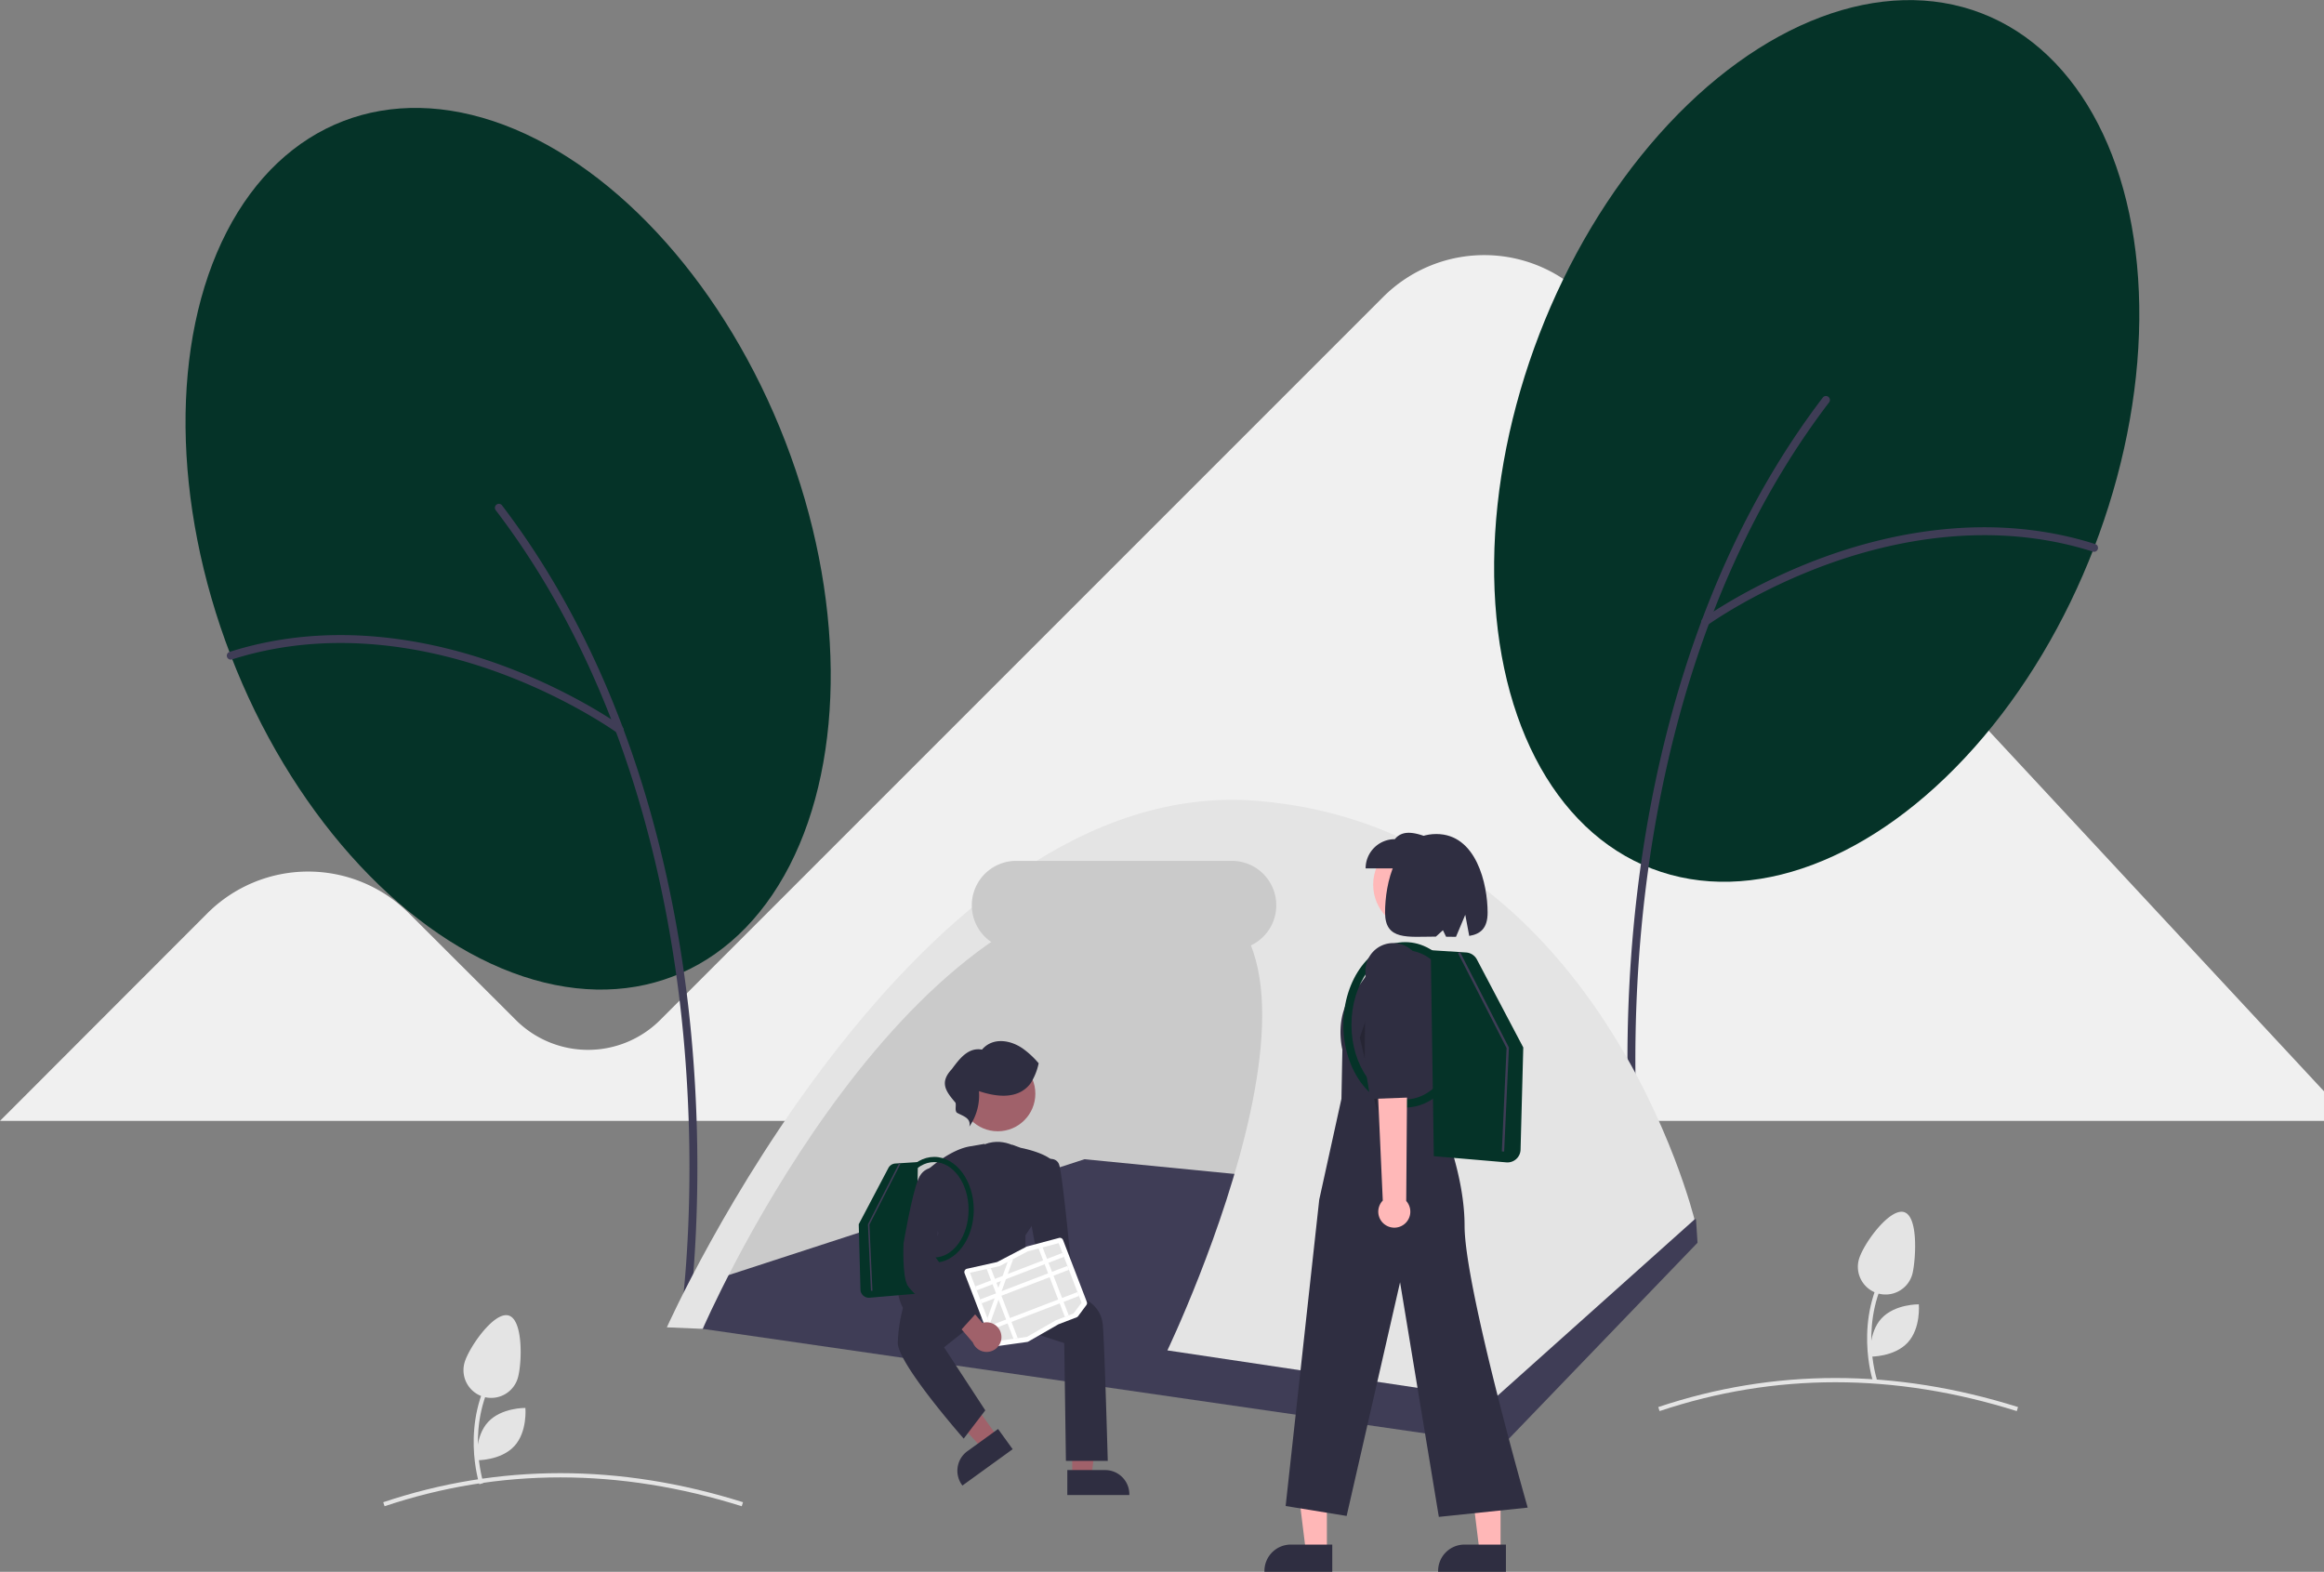 <svg data-name="Layer 1" xmlns="http://www.w3.org/2000/svg" width="1099.099" height="743.353" viewBox="0 0 1099.099 743.353" xmlns:xlink="http://www.w3.org/1999/xlink"><rect x="0" y="0" width="1099.099" height="743.353" fill="#808080" stroke="none"/><path d="M801.805,220.427a67.601,67.601,0,0,0-97.126-1.736L362.654,560.717a48.295,48.295,0,0,1-68.119.102l-50.655-50.554a67.438,67.438,0,0,0-95.391,0l-98.039,98.145H1149.549V594.42Z" transform="translate(-50.451 -78.324)" fill="#f0f0f0"/><path d="M401.249,790.659c-57.797-18.193-114.629-18.195-168.917-.005l-.635-1.896c54.697-18.327,111.944-18.329,170.153-.006Z" transform="translate(-50.451 -78.324)" fill="#e4e4e4"/><path d="M1004.249,745.659c-57.797-18.193-114.629-18.196-168.917-.005l-.635-1.896c54.696-18.327,111.944-18.329,170.153-.006Z" transform="translate(-50.451 -78.324)" fill="#e4e4e4"/><ellipse cx="909.63" cy="286.853" rx="216.764" ry="140.553" transform="translate(264.36 954.117) rotate(-68.92)" fill="#053328"/><path d="M825.774,649.637a1.874,1.874,0,0,1-1.853-1.61c-.08-.559-7.878-56.804-.874-131.555,6.468-69.035,27.24-168.469,89.466-250.132a1.874,1.874,0,1,1,2.981,2.272c-61.688,80.958-82.293,179.663-88.715,248.21-6.963,74.316.774,130.122.853,130.677a1.876,1.876,0,0,1-1.858,2.138Z" transform="translate(-50.451 -78.324)" fill="#3f3d56"/><path d="M856.88,374.321a1.874,1.874,0,0,1-1.103-3.39c.226-.164,22.99-16.566,57.021-29.027,31.46-11.518,79.299-21.959,128.548-6.285a1.874,1.874,0,1,1-1.137,3.571c-48.24-15.352-95.212-5.083-126.123,6.233-33.546,12.283-55.885,28.378-56.106,28.539A1.867,1.867,0,0,1,856.88,374.321Z" transform="translate(-50.451 -78.324)" fill="#3f3d56"/><ellipse cx="290.763" cy="337.842" rx="140.553" ry="216.764" transform="translate(-152.503 48.862) rotate(-21.08)" fill="#053328"/><path d="M374.619,700.625a1.874,1.874,0,0,0,1.853-1.61c.08-.559,7.878-56.804.874-131.555-6.468-69.035-27.24-168.469-89.466-250.132a1.874,1.874,0,1,0-2.981,2.272c61.688,80.958,82.293,179.663,88.715,248.21,6.963,74.316-.774,130.122-.853,130.677a1.876,1.876,0,0,0,1.858,2.138Z" transform="translate(-50.451 -78.324)" fill="#3f3d56"/><path d="M343.513,425.31a1.874,1.874,0,0,0,1.103-3.39c-.226-.164-22.99-16.566-57.021-29.027-31.46-11.518-79.299-21.959-128.548-6.285a1.874,1.874,0,1,0,1.137,3.571c48.24-15.352,95.212-5.083,126.123,6.233,33.546,12.283,55.885,28.378,56.106,28.539A1.867,1.867,0,0,0,343.513,425.31Z" transform="translate(-50.451 -78.324)" fill="#3f3d56"/><path d="M277.179,780.263c-.096-.288-9.414-29.119,7.077-54.845l1.684,1.079c-15.963,24.903-6.956,52.854-6.863,53.134Z" transform="translate(-50.451 -78.324)" fill="#e4e4e4"/><path d="M295.385,729.857a13.113,13.113,0,0,1-25.243-7.113c1.964-6.971,13.858-24.264,20.829-22.299S297.35,722.886,295.385,729.857Z" transform="translate(-50.451 -78.324)" fill="#e4e4e4"/><path d="M293.66,762.261c-6.324,6.834-17.638,6.649-17.638,6.649s-1.06-11.266,5.264-18.1,17.638-6.649,17.638-6.649S299.984,755.427,293.66,762.261Z" transform="translate(-50.451 -78.324)" fill="#e4e4e4"/><path d="M936.179,731.263c-.096-.288-9.414-29.119,7.077-54.845l1.684,1.079c-15.963,24.903-6.956,52.854-6.864,53.134Z" transform="translate(-50.451 -78.324)" fill="#e4e4e4"/><path d="M955.049,680.118a13.113,13.113,0,1,1-25.662-5.412c1.494-7.086,14.164-24.722,21.251-23.228S956.543,673.032,955.049,680.118Z" transform="translate(-50.451 -78.324)" fill="#e4e4e4"/><path d="M952.66,713.261c-6.324,6.834-17.638,6.649-17.638,6.649s-1.06-11.266,5.264-18.1,17.638-6.649,17.638-6.649S958.984,706.427,952.66,713.261Z" transform="translate(-50.451 -78.324)" fill="#e4e4e4"/><path d="M376.549,698.949s125-266,264-225,43,254,43,254Z" transform="translate(-50.451 -78.324)" fill="#cacaca"/><polygon points="323.889 627.22 340.889 604.22 512.889 548.22 802.099 576.626 802.818 587.72 710.889 683.22 323.889 627.22" fill="#3f3d56"/><polygon points="507.088 698.2 516.184 698.2 520.512 663.114 507.087 663.114 507.088 698.2" fill="#a0616a"/><path d="M555.218,773.554l17.914-.001h.001a11.417,11.417,0,0,1,11.416,11.416v.371l-29.331.001Z" transform="translate(-50.451 -78.324)" fill="#2f2e41"/><polygon points="471.876 679.566 464.507 684.898 440.433 659.01 451.309 651.14 471.876 679.566" fill="#a0616a"/><path d="M529.375,763.673l-23.763,17.194-.217-.301a11.417,11.417,0,0,1,2.556-15.941l.001-0,14.513-10.501Z" transform="translate(-50.451 -78.324)" fill="#2f2e41"/><path d="M532.283,621.503s-9.544-7.148-19.863,0l-7.142,59.57H526.723l3.177-19.063,7.148-28.594Z" transform="translate(-50.451 -78.324)" fill="#2f2e41"/><path d="M553.767,713.505l-38.489-12.568-18.348,14.56,19.492,29.799-10.195,13.37-.292-.332c-1.265-1.441-30.977-35.395-30.891-45.025A72.454,72.454,0,0,1,478.326,694.064l9.652-13.7,13.698-4.028,45.351,6.365.074.011,18.323,11.153a14.395,14.395,0,0,1,6.534,10.6c.787,7.082,2.369,63.795,2.385,64.367l.01.372H554.563Z" transform="translate(-50.451 -78.324)" fill="#2f2e41"/><path d="M529.356,699.275c-6.689-2.973-15.233-14.581-16.641-16.539-2.753,1.498-22.826,12.227-28.485,9.468-.822.454-4.537,2.671-5.207,6.016l-.168.839-.485-.705c-.089-.13-8.808-13.094,2.471-21.15,10.284-7.345,13.05-14.766,13.34-15.615l-5.58-29.493.146-.136c.458-.425,11.32-10.419,21.232-11.608l6.114-1.078.267,23.276V672.349c4.94-.621,12.756-52.687,12.756-52.687l4.084,1.496c1.055.202,12.915,2.571,16.062,7.292l.102.153L538.579,657.767l-3.155,4.75v6.08l18.43,16.026-.262.274c-.628.658-14.218,14.793-22.135,14.791A5.132,5.132,0,0,1,529.356,699.275Z" transform="translate(-50.451 -78.324)" fill="#2f2e41"/><circle cx="471.88" cy="517.234" r="17.769" fill="#a0616a"/><path d="M517.857,704.567a6.957,6.957,0,0,1,8.972-5.772l10.184-12.209,8.929,4.38-14.625,17.039a6.995,6.995,0,0,1-13.461-3.438Z" transform="translate(-50.451 -78.324)" fill="#a0616a"/><path d="M525.055,694.214l15.977-21.569-3.958-21.371,6.421-24.077.162-.069c.129-.056,3.203-1.35,5.542-.38a3.745,3.745,0,0,1,2.085,2.167c1.59,3.974,5.422,44.447,5.584,46.238-.033.327-.819,8.046-2.419,11.246-1.592,3.185-16.118,19.255-16.735,19.938l-.255.282Z" transform="translate(-50.451 -78.324)" fill="#2f2e41"/><path d="M537.595,590.984c-5.915,7.439-16.052,6.076-24.163,3.354a25.704,25.704,0,0,1-4.573,16.781c1.047-4.219-3.365-5.059-5.94-6.628-.991-1.255-.168-3.128-.575-4.674-4.623-5.421-7.687-9.51-1.752-15.871,3.474-4.65,7.644-10.457,14.263-9.235,5.238-6.11,13.821-4.521,19.677-.247a41.834,41.834,0,0,1,7.136,6.705,28.403,28.403,0,0,1-3.707,9.311" transform="translate(-50.451 -78.324)" fill="#2f2e41"/><path d="M602.549,716.949l154.29,23.094,95-85s-45-185-207-198-279,249-279,249l16.966.725s88.034-203.725,208.034-209.725S602.549,716.949,602.549,716.949Z" transform="translate(-50.451 -78.324)" fill="#e4e4e4"/><path d="M633.049,527.449h-102a21,21,0,0,1,0-42h102a21,21,0,0,1,0,42Z" transform="translate(-50.451 -78.324)" fill="#cacaca"/><path d="M730.398,653.96a6.871,6.871,0,0,1-1.636-10.408l-8.929-89.601,14.91.989,4.13,88.23a6.908,6.908,0,0,1-8.475,10.79Z" transform="translate(-50.451 -78.324)" fill="#ffb8b8"/><path d="M740.783,550.633,736.874,580.341l.543,18.208-16.398,1.501L717.732,584.907l-1.811-40.092a11.964,11.964,0,0,1,10.57-12.424l0,0a11.964,11.964,0,0,1,13.243,10.315Z" transform="translate(-50.451 -78.324)" fill="#2f2e41"/><polygon points="627.534 733.711 617.587 733.71 612.855 695.342 627.536 695.343 627.534 733.711" fill="#ffb7b7"/><path d="M680.521,821.676l-32.074-.001v-.406a12.485,12.485,0,0,1,12.484-12.484h.001l19.59.001Z" transform="translate(-50.451 -78.324)" fill="#2f2e41"/><polygon points="709.669 733.711 699.722 733.71 694.99 695.342 709.671 695.343 709.669 733.711" fill="#ffb7b7"/><path d="M762.657,821.676l-32.074-.001v-.406a12.485,12.485,0,0,1,12.484-12.484h.001l19.59.001Z" transform="translate(-50.451 -78.324)" fill="#2f2e41"/><circle cx="670.989" cy="418.379" r="21.566" fill="#ffb8b8"/><path d="M718.653,527.024l14.967,1.71,0,0a39.827,39.827,0,0,1,5.093,35.963l-11.293,32.669s15.677,31.427,15.677,60.606,29.855,133.332,29.855,133.332l-42.024,4.384L712.59,684.736,687.321,795.242l-28.846-4.696,15.888-144.885,10.499-47.688.447-23.256s-4.464-17.45,6.708-28.623l13.641-19.007Z" transform="translate(-50.451 -78.324)" fill="#2f2e41"/><path d="M696.299,489.001h31.691v-13.814c-6.956-2.763-13.762-5.114-17.877,0a13.814,13.814,0,0,0-13.814,13.814Z" transform="translate(-50.451 -78.324)" fill="#2f2e41"/><path d="M729.745,472.749c18.945,0,24.248,23.747,24.248,37.145,0,7.471-3.379,10.144-8.689,11.048l-1.875-10.001-4.392,10.431c-1.491.007-3.058-.021-4.683-.052l-1.489-3.066-3.321,3.011c-13.299.02-24.048,1.958-24.048-11.372C705.497,496.496,710.147,472.749,729.745,472.749Z" transform="translate(-50.451 -78.324)" fill="#2f2e41"/><polygon points="651.277 525.592 650.476 490.806 648.351 475.362 643.098 490.66 651.277 525.592" opacity="0.2"/><path d="M762.846,628.032l-34.297-2.931L727.106,527.691l16.721,1.074a6.243,6.243,0,0,1,5.091,3.299l21.941,41.626L769.577,622.014a6.206,6.206,0,0,1-6.187,6.041Q763.12,628.055,762.846,628.032Z" transform="translate(-50.451 -78.324)" fill="#053328"/><path d="M685.771,562.988c0-21.567,13.129-39.114,29.267-39.114s29.267,17.546,29.267,39.114-13.129,39.114-29.267,39.114S685.771,584.556,685.771,562.988Zm3.829,0c0,19.456,11.411,35.284,25.438,35.284s25.438-15.829,25.438-35.284-11.411-35.284-25.438-35.284S689.6,543.533,689.6,562.988Z" transform="translate(-50.451 -78.324)" fill="#053328"/><polygon points="711.359 544.591 713.614 495.412 690.512 450.251 689.537 450.749 712.508 495.651 710.266 544.541 711.359 544.591" fill="#3f3d56"/><path d="M705.587,657.581A7.528,7.528,0,0,1,704.416,646.097l-4.442-98.56,16.253,1.969-.726,96.774a7.569,7.569,0,0,1-9.913,11.301Z" transform="translate(-50.451 -78.324)" fill="#ffb8b8"/><path d="M723.091,545.152l-6.043,32.271-.489,19.953-18.03.668-2.695-16.764.402-43.971a13.109,13.109,0,0,1,12.303-12.964h0a13.109,13.109,0,0,1,13.875,12.073Z" transform="translate(-50.451 -78.324)" fill="#2f2e41"/><path d="M461.351,692.055a3.968,3.968,0,0,1-3.955-3.862l-.82-30.895L470.604,630.685a3.991,3.991,0,0,1,3.255-2.109l10.69-.686-.923,62.277-21.927,1.874Q461.525,692.055,461.351,692.055Z" transform="translate(-50.451 -78.324)" fill="#053328"/><path d="M492.265,675.463c-10.317,0-18.711-11.218-18.711-25.007s8.394-25.007,18.711-25.007S510.976,636.667,510.976,650.456,502.582,675.463,492.265,675.463Zm0-47.565c-8.967,0-16.263,10.12-16.263,22.558s7.296,22.558,16.263,22.558,16.263-10.12,16.263-22.558S501.232,627.898,492.265,627.898Z" transform="translate(-50.451 -78.324)" fill="#053328"/><polygon points="411.912 610.445 410.47 579.003 425.24 550.13 425.863 550.449 411.177 579.156 412.61 610.413 411.912 610.445" fill="#3f3d56"/><path d="M536.581,712.867a1.606,1.606,0,0,1-.356.092l-14.97,2.09a1.611,1.611,0,0,1-1.734-1.022l-12.886-33.53a1.618,1.618,0,0,1,1.158-2.16h0l14.078-3.142a1.286,1.286,0,0,0,.312-.114l13.693-7.159a1.602,1.602,0,0,1,.333-.13l15.069-4.017a1.615,1.615,0,0,1,1.927.983l11.236,29.236a1.61,1.61,0,0,1-.213,1.547l-3.886,5.218a1.616,1.616,0,0,1-.717.544l-8.492,3.264a1.276,1.276,0,0,0-.176.084l-14.151,8.11A1.618,1.618,0,0,1,536.581,712.867Z" transform="translate(-50.451 -78.324)" fill="#fff"/><path d="M543.546,668.244l-1.914.51-5.071,1.352-.009.002-6.943,3.63-2.576,1.347-.001 0-3.87,2.023-.106.024-4.02.896-1.943.434-7.924,1.768,12.44,32.369,8.166-1.139,2.002-.28,4.267-.596.05-.006,13.713-7.859,8.343-3.206,3.809-5.115-10.828-28.177Z" transform="translate(-50.451 -78.324)" fill="#e4e4e4"/><rect x="510.545" y="678.726" width="44.194" height="1.969" transform="translate(-258.831 157.991) rotate(-21.022)" fill="#fff"/><rect x="512.9" y="684.854" width="44.194" height="1.969" transform="translate(-260.872 159.243) rotate(-21.022)" fill="#fff"/><rect x="517.656" y="697.231" width="44.194" height="1.969" transform="translate(-264.996 161.773) rotate(-21.022)" fill="#fff"/><polygon points="493.095 589.921 505.446 622.057 503.608 622.763 491.182 590.431 493.095 589.921" fill="#fff"/><polygon points="479.16 595.416 476.623 602.472 475.744 604.919 473.693 610.631 473.253 611.851 472.813 613.078 472.234 614.689 468.077 626.259 466.996 623.447 470.386 614.011 471.153 611.875 471.265 611.564 472.172 609.038 473.316 605.853 474.196 603.405 476.581 596.764 476.583 596.763 479.16 595.416" fill="#fff"/><polygon points="468.586 599.707 481.326 632.859 479.324 633.139 466.643 600.141 468.586 599.707" fill="#fff"/><path d="M524.006,709.761a6.957,6.957,0,0,0-8.972-5.772l-10.184-12.209-8.929,4.38,14.625,17.039a6.995,6.995,0,0,0,13.461-3.438Z" transform="translate(-50.451 -78.324)" fill="#a0616a"/><path d="M504.266,707.574c-.911-.683-22.335-16.786-24.729-21.573-2.397-4.795-1.803-18.993-1.772-19.639.037-.223,3.767-22.412,6.922-30.299,3.274-8.184,11.507-5.001,11.59-4.967l.249.1-3.585,41.829,19.556,25.942-7.968,8.806Z" transform="translate(-50.451 -78.324)" fill="#2f2e41"/></svg>